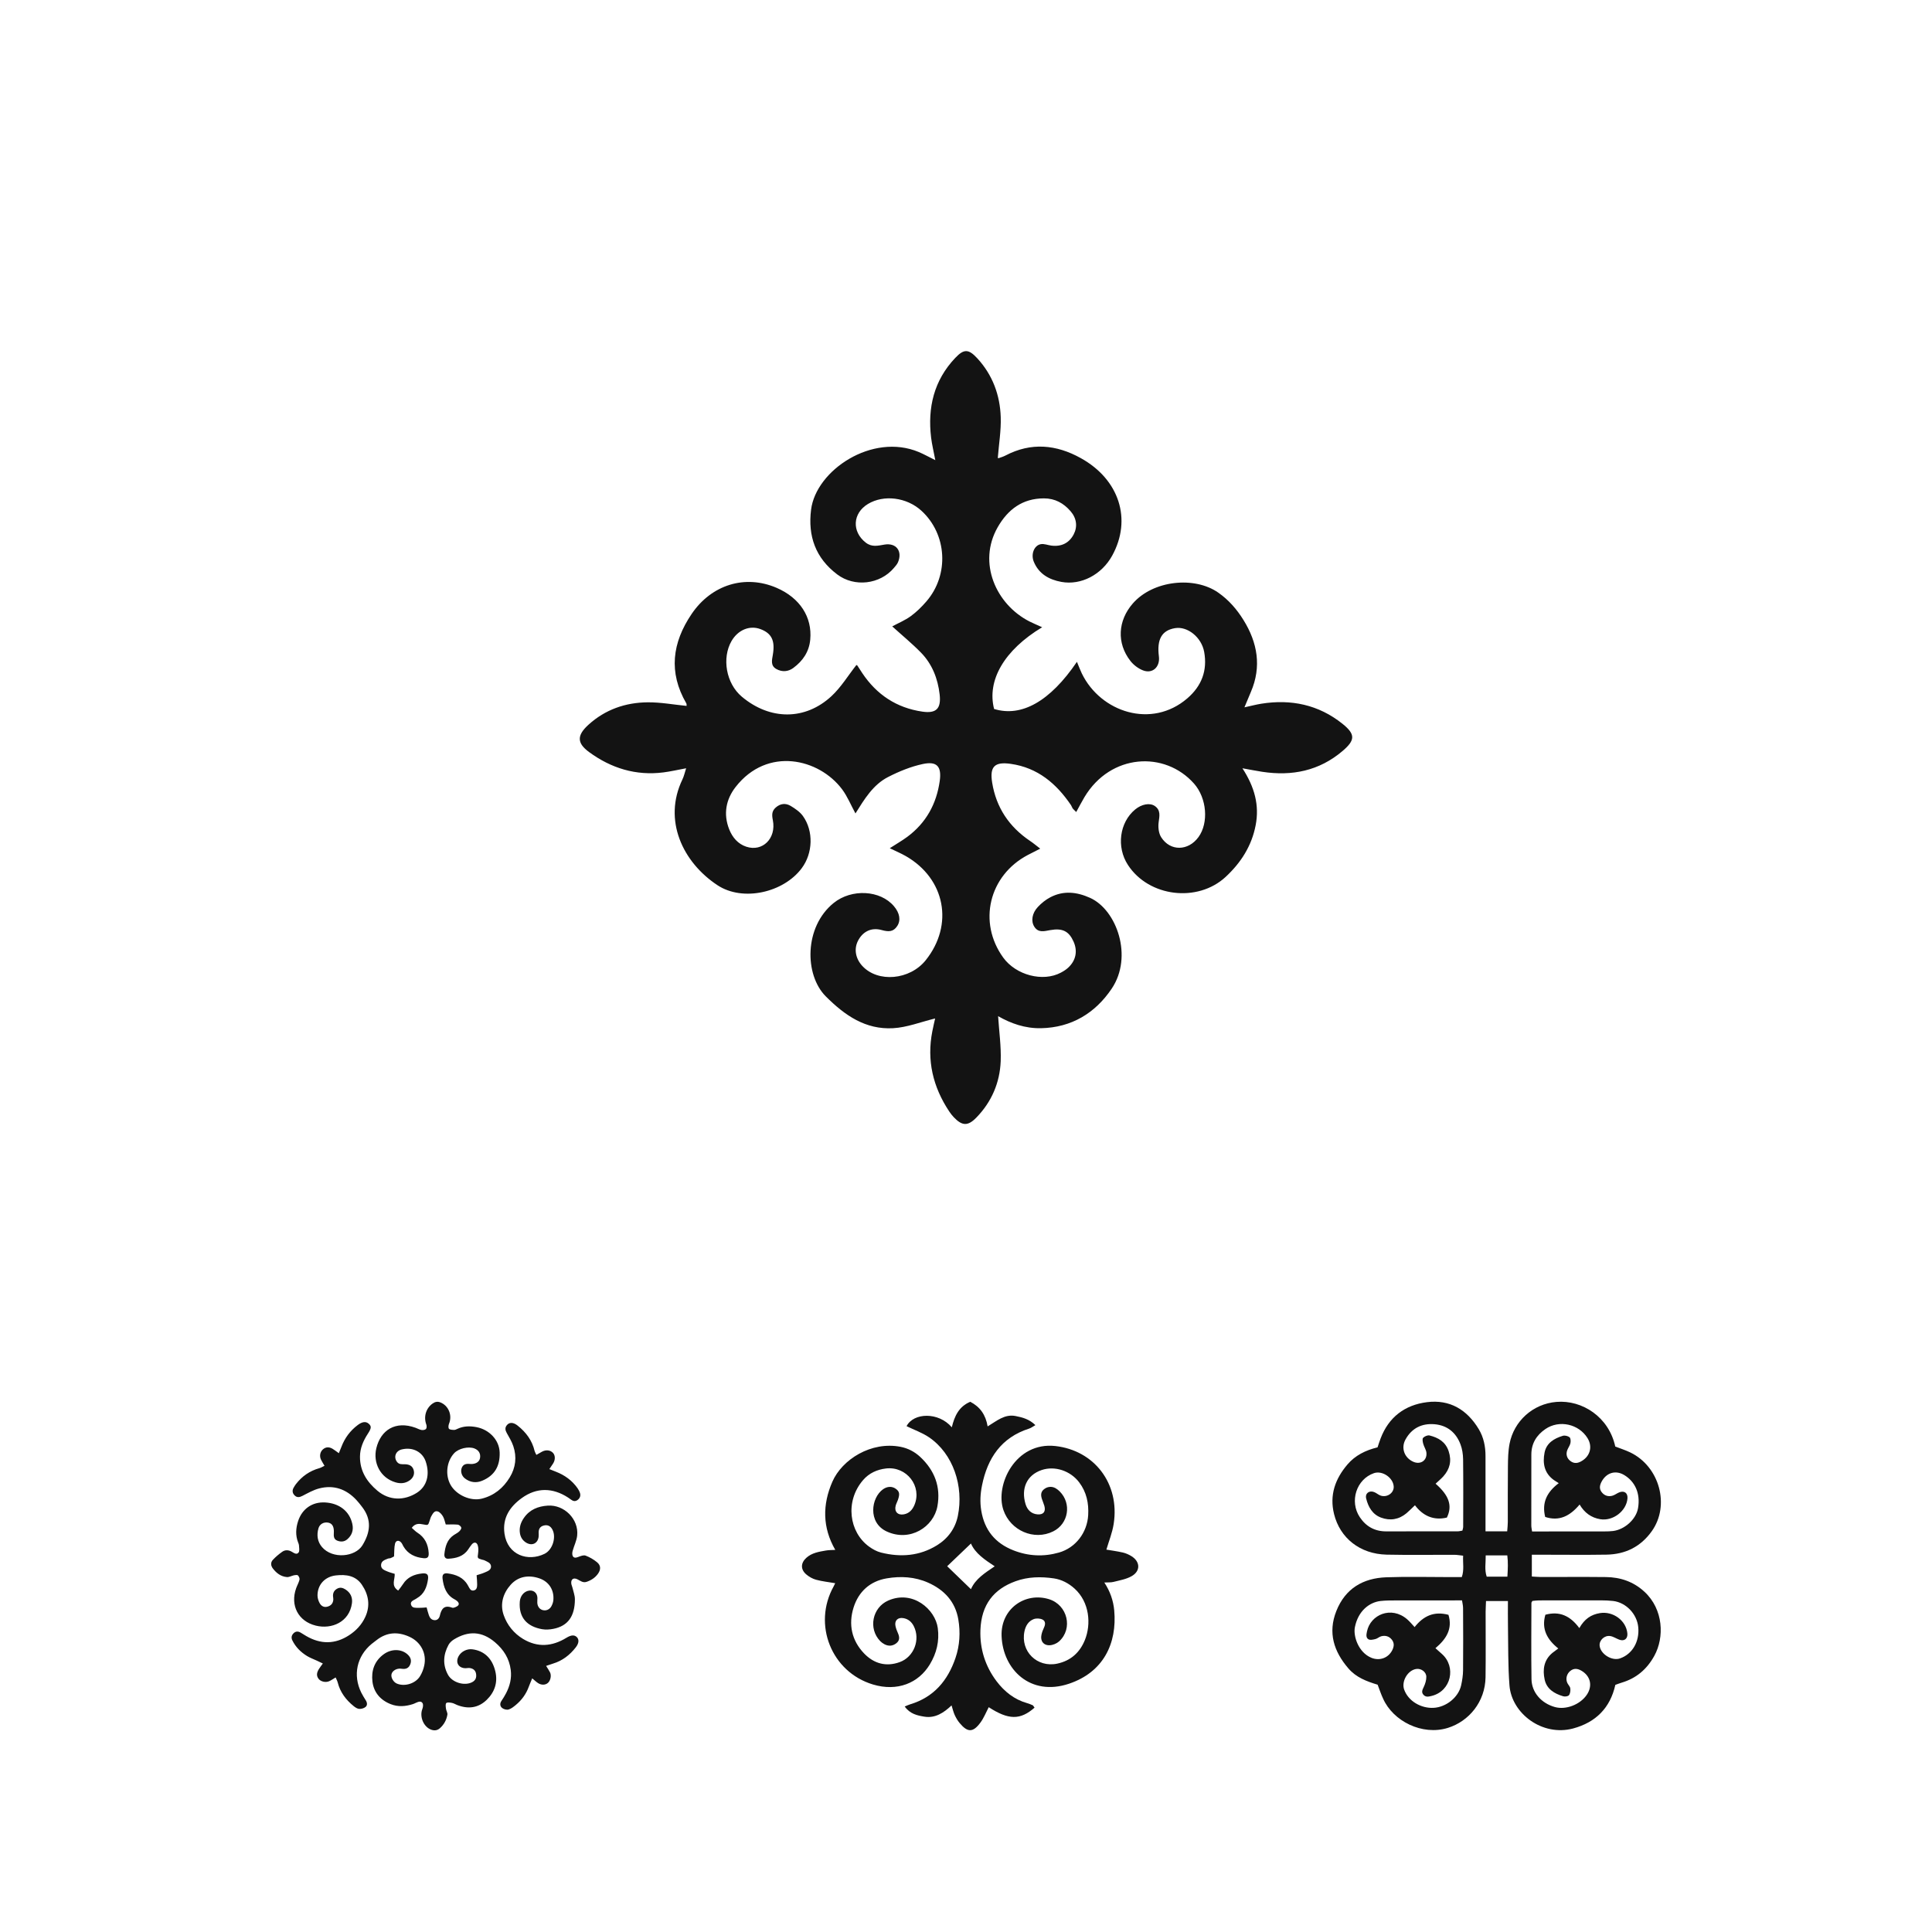 <?xml version="1.0" encoding="utf-8"?>
<!-- Generator: Adobe Illustrator 26.5.0, SVG Export Plug-In . SVG Version: 6.00 Build 0)  -->
<svg version="1.1" id="Layer_1" xmlns="http://www.w3.org/2000/svg" xmlns:xlink="http://www.w3.org/1999/xlink" x="0px" y="0px"
	 viewBox="0 0 500 500" style="enable-background:new 0 0 500 500;" xml:space="preserve">
<style type="text/css">
	.st0{fill:#131313;}
</style>
<path class="st0" d="M258.31,262.98c3.32,1.91,7,3.2,11.09,3.12c7.94-0.16,14.06-3.93,18.31-10.24c5.57-8.27,1.33-20.36-5.59-23.49
	c-3.44-1.55-6.86-1.94-10.27-0.17c-1.21,0.63-2.33,1.53-3.26,2.53c-1.51,1.61-1.82,3.67-0.91,5.1c1.05,1.65,2.56,1.16,4.14,0.88
	c3.19-0.57,4.82,0.32,6,2.94c1.11,2.45,0.65,4.89-1.35,6.76c-0.55,0.52-1.22,0.94-1.9,1.3c-4.67,2.5-11.64,0.67-14.94-3.89
	c-6.6-9.13-3.7-21.24,6.35-26.54c0.94-0.5,1.89-0.97,3.23-1.65c-1.02-0.78-1.78-1.43-2.62-1.99c-5.42-3.65-8.78-8.64-9.82-15.11
	c-0.66-4.13,0.61-5.45,4.84-4.84c6.93,0.99,11.78,5.09,15.57,10.69c0.17,0.25,0.25,0.58,0.42,0.83c0.17,0.24,0.41,0.42,0.93,0.94
	c0.74-1.35,1.4-2.63,2.13-3.86c6.77-11.29,20.8-12.02,28.35-3.5c3.34,3.77,3.82,10.17,1.17,13.83c-2.64,3.65-7.32,3.76-9.67,0.05
	c-0.66-1.04-0.82-2.62-0.65-3.88c0.22-1.61,0.56-3.1-0.97-4.18c-1.31-0.92-3.44-0.5-5.12,0.89c-4.05,3.35-4.88,9.72-1.86,14.35
	c5.4,8.29,18.03,9.81,25.28,3.1c3.98-3.69,6.76-8.05,7.78-13.4c0.98-5.11-0.24-9.81-3.43-14.72c2.02,0.36,3.56,0.67,5.12,0.91
	c7.72,1.18,14.79-0.24,20.85-5.43c3.22-2.76,3.32-4.28-0.1-7.01c-6.15-4.92-13.26-6.41-20.98-5.18c-1.37,0.22-2.71,0.58-4.37,0.94
	c0.62-1.48,1.13-2.74,1.67-3.99c2.82-6.56,1.7-12.78-1.91-18.6c-1.69-2.73-3.77-5.17-6.55-7.11c-6.15-4.29-16.85-3.19-22.09,2.81
	c-3.88,4.44-4.24,10.25-0.63,14.88c0.81,1.04,2.02,1.96,3.25,2.44c2.48,0.97,4.47-0.89,4.12-3.63c-0.56-4.43,0.77-6.74,4.21-7.3
	c3.18-0.52,6.81,2.33,7.51,6.15c0.87,4.8-0.64,8.83-4.37,12.03c-9.22,7.94-22.42,3.59-27.3-6.46c-0.44-0.91-0.79-1.87-1.26-3
	c-6.96,10.25-14.35,14.38-21.44,12.2c-1.89-7.39,2.61-15.23,12.44-21.15c-1.27-0.58-2.31-1-3.31-1.51
	c-8.61-4.4-13.46-15.15-8.2-24.37c2.63-4.6,6.42-7.47,11.98-7.47c2.85,0,5.08,1.24,6.88,3.32c1.6,1.84,1.85,4.04,0.79,6.04
	c-1.16,2.2-3.17,3.2-5.78,2.86c-0.91-0.12-1.85-0.52-2.7-0.37c-1.74,0.31-2.62,2.6-1.83,4.53c1.31,3.19,3.98,4.66,7.15,5.24
	c5.12,0.93,10.45-1.89,13.15-6.81c5.14-9.34,1.86-19.69-8.14-25.23c-6.34-3.52-12.87-4.14-19.5-0.66c-0.54,0.28-1.13,0.46-1.71,0.66
	c-0.12,0.04-0.3-0.07-0.26-0.06c0.28-3.54,0.87-7.05,0.76-10.53c-0.18-5.72-2.11-10.93-6.04-15.21c-2.29-2.49-3.49-2.5-5.75-0.11
	c-5.5,5.81-7.16,12.84-6.23,20.6c0.22,1.81,0.67,3.6,1.09,5.84c-1.68-0.83-2.94-1.54-4.27-2.1c-12.05-5.05-26.6,4.72-27.88,14.9
	c-0.87,6.87,1.17,12.55,6.76,16.77c4.47,3.38,11.08,2.58,14.67-1.67c0.4-0.47,0.84-0.95,1.07-1.5c1.19-2.83-0.46-5.06-3.5-4.55
	c-1.71,0.29-3.26,0.72-4.84-0.5c-3.67-2.85-3.43-7.62,0.57-10.02c4.11-2.46,9.99-1.72,13.8,1.74c6.66,6.07,7.28,16.58,1.31,23.49
	c-1.21,1.4-2.56,2.74-4.05,3.82c-1.46,1.06-3.17,1.77-4.79,2.64c2.52,2.29,5.11,4.41,7.44,6.79c2.9,2.97,4.36,6.73,4.83,10.82
	c0.42,3.68-0.87,4.98-4.49,4.45c-6.65-0.97-11.8-4.38-15.53-9.96c-0.43-0.64-0.83-1.3-1.26-1.94c-0.07-0.11-0.25-0.15-0.27-0.16
	c-2.14,2.72-3.96,5.75-6.45,8.06c-6.78,6.28-15.88,6.28-23.19,0.14c-4.13-3.47-5.19-10.05-2.67-14.41c1.66-2.86,4.66-4.12,7.44-3.1
	c2.91,1.07,3.88,2.95,3.25,6.66c-0.24,1.42-0.63,2.83,0.92,3.69c1.48,0.82,3.06,0.7,4.39-0.29c2.46-1.82,4.08-4.18,4.37-7.34
	c0.54-5.8-2.66-10.77-8.69-13.38c-8.16-3.52-16.86-0.84-22.01,6.76c-5.03,7.44-6.03,15.1-1.38,23.12c0.12,0.2,0.06,0.51,0.08,0.67
	c-3.37-0.33-6.73-0.96-10.08-0.93c-5.73,0.05-10.96,1.86-15.29,5.78c-3.05,2.76-3.05,4.76,0.14,7.1c5.71,4.18,12.1,6.16,19.22,5.26
	c1.84-0.23,3.65-0.66,5.89-1.07c-0.35,1.07-0.54,2.02-0.95,2.87c-5.1,10.56,0.06,21.46,9.07,27.4c6.56,4.32,17.1,1.91,21.8-4.41
	c2.89-3.87,3.1-9.61,0.3-13.51c-0.77-1.07-1.99-1.9-3.15-2.6c-1.29-0.78-2.66-0.66-3.87,0.4c-1.08,0.95-1.02,1.97-0.75,3.33
	c0.9,4.68-2.68,8.21-6.88,6.82c-2.15-0.71-3.58-2.38-4.42-4.49c-1.58-3.97-0.83-7.78,1.65-10.96c8.23-10.56,21.61-7.37,27.57,0.6
	c1.36,1.82,2.23,3.99,3.45,6.24c2.29-3.64,4.53-7.43,8.45-9.43c2.85-1.46,5.91-2.71,9.02-3.37c3.62-0.76,4.87,0.63,4.34,4.41
	c-0.83,5.91-3.53,10.84-8.39,14.44c-1.35,1-2.82,1.84-4.54,2.95c1.51,0.74,2.86,1.3,4.12,2.02c10.24,5.85,12.53,17.79,5.18,26.97
	c-4.11,5.13-12.38,5.87-16.42,1.46c-1.74-1.9-2.17-4.34-1.14-6.42c1.18-2.37,3.39-3.63,6.18-2.85c1.77,0.49,3.01,0.49,4.01-1.04
	c0.98-1.49,0.64-3.37-0.83-5.11c-3.52-4.2-10.97-4.62-15.63-0.85c-7.65,6.19-7.57,18.59-2.05,24.14c4.93,4.95,10.3,8.66,17.44,8.26
	c3.61-0.2,7.15-1.61,10.88-2.52c-0.19,0.85-0.48,2.07-0.72,3.29c-1.49,7.54,0.15,14.44,4.37,20.78c0.34,0.51,0.72,1.01,1.15,1.46
	c2.18,2.31,3.68,2.38,5.88,0.11c3.94-4.05,6.07-9.02,6.29-14.6C259.12,270.76,258.56,266.91,258.31,262.98z"/>
<g>
	<path class="st0" d="M356.53,436c-2.88-0.87-5.57-1.89-7.57-4.22c-3.77-4.39-5.34-9.23-3.12-14.84c2.31-5.83,6.91-8.52,12.93-8.74
		c5.45-0.2,10.92-0.05,16.38-0.05c1.03,0,2.06,0,3.16,0c0.66-1.85,0.24-3.6,0.35-5.54c-0.84-0.09-1.55-0.22-2.26-0.23
		c-5.84-0.02-11.67,0.09-17.51-0.04c-6.96-0.15-12.11-4.32-13.64-10.52c-1.21-4.89,0.3-9.09,3.45-12.79
		c2.01-2.37,4.69-3.7,7.81-4.46c0.25-0.73,0.49-1.52,0.79-2.3c2.11-5.54,6.27-8.66,11.99-9.39c5.91-0.75,10.37,1.94,13.4,6.96
		c1.28,2.12,1.77,4.52,1.76,7.02c-0.01,5.46,0,10.93,0,16.39c0,0.92,0,1.85,0,3.06c1.14,0,2.06,0,2.97,0c0.82,0,1.65,0,2.64,0
		c0.07-0.95,0.16-1.67,0.16-2.4c0.01-4.8-0.03-9.61,0.03-14.41c0.02-1.97,0.05-3.97,0.43-5.89c1.13-5.78,5.96-10.29,12.14-10.8
		c6.66-0.55,13.56,3.91,15.21,11.55c1.28,0.5,2.62,0.92,3.87,1.52c7.63,3.67,10.32,13.75,5.59,20.38c-2.9,4.07-6.87,6-11.76,6.08
		c-5.46,0.09-10.92,0.02-16.38,0.02c-0.92,0-1.84,0-2.91,0c0,1.97,0,3.71,0,5.64c0.78,0.04,1.5,0.12,2.22,0.12
		c5.65,0.01,11.3-0.04,16.94,0.02c3.77,0.04,7.16,1.19,10,3.82c4.9,4.53,5.18,11.77,2.54,16.56c-1.92,3.49-4.67,5.82-8.46,6.95
		c-0.53,0.16-1.05,0.36-1.63,0.57c-1.33,5.99-5.09,9.71-10.91,11.28c-7.99,2.15-15.93-3.87-16.49-11.14
		c-0.4-5.15-0.3-10.34-0.39-15.51c-0.04-2.05-0.01-4.1-0.01-6.33c-1.97,0-3.7,0-5.67,0c-0.03,0.95-0.09,1.86-0.1,2.77
		c-0.01,5.65,0.06,11.3-0.02,16.95c-0.1,6.42-4.34,11.42-9.74,13.11c-6.66,2.08-14.2-1.76-16.77-7.56
		C357.43,438.52,357.05,437.36,356.53,436z M371.49,426.55c0.69,0.61,1.17,1.05,1.66,1.48c3.77,3.32,2.45,9.63-2.66,10.88
		c-0.79,0.19-1.47,0.36-2.07-0.27c-0.64-0.67-0.31-1.3,0.04-2.04c0.39-0.81,0.68-1.76,0.67-2.65c-0.01-1.27-1.33-2.19-2.56-2.03
		c-2.24,0.3-3.93,3.2-3.18,5.33c1.08,3.04,4.42,4.9,7.59,4.74c3.27-0.16,6.46-2.7,7.16-5.82c0.28-1.28,0.49-2.6,0.5-3.9
		c0.05-5.37,0.03-10.73,0-16.1c0-0.7-0.19-1.39-0.27-1.99c-5.92,0-11.55-0.01-17.18,0.01c-1.32,0-2.64,0-3.94,0.15
		c-2.83,0.34-5.77,2.52-6.61,6.8c-0.45,2.28,0.9,6.5,4.26,7.89c2.11,0.87,4.39,0.09,5.43-1.99c0.44-0.89,0.56-1.79-0.09-2.65
		c-0.71-0.93-1.68-1.2-2.76-0.93c-0.53,0.13-0.97,0.59-1.5,0.72c-0.59,0.15-1.37,0.33-1.82,0.07c-0.69-0.4-0.56-1.21-0.39-2.01
		c0.89-4.39,6.3-6.7,10.39-3.18c0.68,0.58,1.25,1.29,1.94,2.03c2.3-2.91,5.03-4.16,8.76-3.18
		C375.96,421.53,374.33,424.16,371.49,426.55z M366.19,389.56c-0.84,0.79-1.49,1.47-2.2,2.07c-1.97,1.64-4.24,2-6.59,1.12
		c-2.2-0.82-3.29-2.73-3.83-4.91c-0.34-1.33,0.74-2.19,2.04-1.7c0.61,0.23,1.12,0.73,1.73,0.93c1.68,0.54,3.44-0.72,3.35-2.35
		c-0.12-2.29-2.94-4.21-5.11-3.47c-4.54,1.56-6.4,7.3-3.66,11.4c1.63,2.44,3.91,3.69,6.89,3.67c6.12-0.03,12.23,0,18.35-0.01
		c0.44,0,0.87-0.12,1.31-0.19c0.09-0.43,0.2-0.7,0.2-0.96c0.01-5.84,0.05-11.67-0.02-17.51c-0.02-1.29-0.22-2.65-0.68-3.86
		c-1.16-3.06-3.44-4.93-6.73-5.2c-3.26-0.27-5.88,1.01-7.5,3.95c-1.23,2.23-0.27,4.79,2.08,5.79c1.82,0.77,3.52-0.36,3.34-2.34
		c-0.07-0.8-0.62-1.54-0.83-2.34c-0.14-0.5-0.28-1.27-0.03-1.54c0.38-0.4,1.18-0.74,1.68-0.61c2.25,0.57,4.13,1.62,4.94,4.1
		c0.82,2.51,0.29,4.61-1.4,6.5c-0.61,0.67-1.32,1.25-1.99,1.88c3.54,3.09,4.39,5.75,2.92,8.77
		C370.95,393.57,368.23,392.26,366.19,389.56z M408.73,421.35c1.34-2.37,3.03-3.5,5.33-3.88c3.37-0.55,6.77,1.89,7.1,5.23
		c0.14,1.4-0.8,2.14-2.11,1.64c-0.78-0.29-1.51-0.8-2.31-0.93c-1.5-0.24-2.87,1.08-2.76,2.46c0.18,2.17,3.15,4.05,5.26,3.33
		c3.2-1.09,5.1-4.34,4.74-8.08c-0.33-3.42-3.14-6.38-6.5-6.79c-1.02-0.12-2.07-0.15-3.1-0.16c-5.36-0.01-10.73-0.01-16.09,0.01
		c-0.62,0-1.24,0.1-1.71,0.14c-0.17,0.31-0.25,0.39-0.25,0.47c-0.01,6.59-0.08,13.18,0.02,19.77c0.05,3.45,2.58,6.27,6.09,7.23
		c2.82,0.77,6.45-0.62,8.19-3.13c1.59-2.3,1.04-4.88-1.35-6.28c-1.11-0.65-2.03-0.63-2.88,0.05c-0.91,0.73-1.26,1.96-0.81,3.04
		c0.21,0.52,0.73,0.95,0.8,1.47c0.08,0.58-0.01,1.33-0.34,1.77c-0.24,0.31-1.05,0.42-1.51,0.28c-2.26-0.67-4.25-1.86-4.78-4.3
		c-0.56-2.58-0.23-5.09,2.02-6.94c0.42-0.34,0.86-0.65,1.5-1.13c-2.88-2.3-4.4-5.02-3.34-8.73
		C403.59,416.9,406.37,418.15,408.73,421.35z M403.4,383.84c-0.7-0.45-1.02-0.63-1.31-0.84c-2.46-1.79-2.89-4.35-2.36-7.06
		c0.48-2.48,2.47-3.67,4.71-4.35c0.52-0.16,1.33,0.03,1.76,0.37c0.3,0.25,0.33,1.05,0.22,1.54c-0.14,0.62-0.58,1.18-0.81,1.79
		c-0.4,1.06-0.12,2.08,0.75,2.77c0.8,0.64,1.64,0.73,2.62,0.25c2.48-1.22,3.3-3.82,1.86-6.14c-2.28-3.66-7.32-4.77-10.88-2.34
		c-2.31,1.58-3.65,3.73-3.65,6.62c0,6.12-0.02,12.24-0.01,18.37c0,0.44,0.11,0.89,0.2,1.52c0.77,0,1.41,0,2.05,0
		c5.55,0,11.11,0,16.66-0.01c0.75,0,1.51-0.02,2.25-0.11c2.99-0.37,5.96-3.01,6.46-5.9c0.68-3.96-0.88-6.94-3.54-8.56
		c-2.28-1.39-4.69-0.62-5.92,1.75c-0.47,0.91-0.61,1.78,0.03,2.63c0.69,0.91,1.67,1.25,2.76,0.96c0.62-0.16,1.16-0.61,1.76-0.86
		c1.34-0.55,2.28,0.13,2.18,1.53c-0.25,3.27-3.75,5.95-7.05,5.4c-2.34-0.39-4.08-1.67-5.34-3.8c-2.48,2.97-5.27,4.41-8.91,3.21
		C398.98,388.87,400.33,386.16,403.4,383.84z M390.11,408.04c0.13-2.02,0.2-3.74-0.02-5.51c-1.95,0-3.67,0-5.59,0
		c0.03,1.95-0.35,3.75,0.26,5.51C386.54,408.04,388.2,408.04,390.11,408.04z"/>
	<path class="st0" d="M267.74,441.94c-3.71,3.25-6.73,3.2-11.86-0.12c-0.7,1.34-1.26,2.79-2.15,3.99c-1.92,2.6-3.31,2.59-5.37,0.12
		c-0.52-0.62-0.94-1.34-1.28-2.08c-0.34-0.73-0.51-1.54-0.82-2.49c-2.02,1.92-4.25,3.37-7.04,2.91c-1.79-0.29-3.71-0.69-5.08-2.63
		c0.66-0.27,1.03-0.45,1.43-0.57c6.11-1.84,9.71-6.14,11.71-11.99c1.11-3.26,1.3-6.65,0.73-9.99c-0.78-4.57-3.63-7.64-7.81-9.5
		c-3.44-1.53-7.1-1.73-10.72-1.11c-4.3,0.73-7.27,3.41-8.57,7.53c-1.38,4.39-0.5,8.54,2.72,11.9c2.53,2.63,5.7,3.53,9.25,2.23
		c3.65-1.34,5.36-5.8,3.61-9.28c-0.56-1.12-1.44-1.88-2.7-2.09c-1.45-0.25-2.33,0.64-2.04,2.04c0.13,0.62,0.36,1.23,0.62,1.81
		c0.45,1.01,0.55,1.93-0.44,2.68c-0.98,0.74-2.02,0.77-3.07,0.21c-0.39-0.21-0.77-0.49-1.08-0.81c-3.12-3.24-2.02-8.67,2.09-10.48
		c6.36-2.8,12.18,2.28,12.83,7.12c0.45,3.41-0.31,6.5-2.05,9.39c-2.93,4.86-8.41,7.11-14.74,5.21
		c-10.74-3.23-15.65-15.54-10.16-25.39c0.13-0.24,0.24-0.49,0.4-0.82c-1.67-0.29-3.34-0.46-4.93-0.89
		c-0.93-0.25-1.86-0.78-2.59-1.41c-1.48-1.29-1.41-2.94,0.04-4.26c1.42-1.29,3.24-1.58,5.03-1.89c0.79-0.14,1.61-0.12,2.47-0.17
		c-3.36-5.82-3.33-11.75-0.75-17.65c2.51-5.74,10.03-10.52,17.67-9.02c1.91,0.38,3.6,1.26,5.04,2.59c3.74,3.48,5.39,7.77,4.47,12.8
		c-0.97,5.33-7.09,9.32-13.15,6.5c-4.9-2.29-4.02-8.72-0.92-10.91c1.08-0.76,2.31-0.83,3.29-0.13c0.96,0.69,1.1,1.33,0.56,2.89
		c-0.18,0.51-0.46,1-0.59,1.52c-0.38,1.51,0.56,2.5,2.13,2.21c1.37-0.25,2.2-1.16,2.73-2.41c2.04-4.83-2-10.08-7.34-9.46
		c-2.33,0.27-4.4,1.2-5.96,3.02c-4.72,5.5-3.6,13.44,1.55,17.19c0.93,0.68,2.03,1.29,3.14,1.56c5.04,1.25,9.93,0.9,14.45-1.89
		c2.85-1.76,4.73-4.35,5.4-7.59c1.58-7.7-1.21-16.11-7.46-20.36c-1.77-1.2-3.87-1.93-5.81-2.88c1.8-3.51,8.24-3.75,11.71,0.29
		c0.69-2.89,1.84-5.38,4.77-6.6c2.51,1.29,3.99,3.33,4.5,6.37c2.35-1.41,4.4-3.25,7.25-2.68c1.79,0.35,3.53,0.81,5.11,2.35
		c-0.64,0.36-1.1,0.73-1.63,0.9c-7.21,2.31-10.77,7.65-12.19,14.73c-0.43,2.14-0.56,4.27-0.19,6.5c0.84,5.07,3.63,8.44,8.33,10.28
		c3.84,1.51,7.82,1.7,11.77,0.57c4.35-1.24,7.31-5.19,7.57-9.67c0.18-3.1-0.42-5.97-2.33-8.5c-2.26-2.99-6.3-4.35-9.73-3.18
		c-3.86,1.32-5.36,4.79-4.15,8.81c0.44,1.46,1.45,2.53,3.12,2.66c1.51,0.11,2.16-0.71,1.75-2.2c-0.17-0.61-0.45-1.19-0.64-1.8
		c-0.29-0.91-0.34-1.78,0.51-2.48c0.86-0.71,2.01-0.87,3.04-0.29c0.39,0.22,0.75,0.52,1.07,0.84c3.13,3.14,2.27,8.37-1.7,10.33
		c-4.95,2.46-11.04-0.2-12.87-5.5c-2.25-6.53,3.12-17.74,13.43-16.59c10.08,1.13,16.72,9.72,15.1,20.14
		c-0.35,2.29-1.25,4.49-1.89,6.67c1.24,0.21,2.77,0.41,4.26,0.75c0.78,0.18,1.56,0.53,2.24,0.95c2.3,1.44,2.37,3.88-0.02,5.2
		c-1.38,0.77-3.05,1.05-4.62,1.45c-0.68,0.18-1.43,0.1-2.39,0.16c1.51,2.31,2.33,4.69,2.56,7.23c0.77,8.51-2.78,15.98-11.72,18.97
		c-9.98,3.34-17.09-3.69-17.43-12.31c-0.28-7.14,6.15-11.48,12.28-9.57c4.79,1.49,6.27,7.61,2.59,10.93
		c-0.62,0.55-1.58,0.95-2.41,0.99c-1.62,0.07-2.49-1.13-2.14-2.72c0.13-0.62,0.36-1.23,0.63-1.8c0.41-0.84,0.48-1.73-0.38-2.14
		c-0.65-0.31-1.62-0.36-2.29-0.09c-1.35,0.53-2.07,1.74-2.36,3.15c-1.08,5.17,3.27,9.45,8.46,8.36c3.5-0.74,5.85-2.86,7.17-6.1
		c1.68-4.13,1.21-9.83-2.68-13.34c-1.55-1.39-3.34-2.32-5.31-2.62c-3.35-0.49-6.71-0.45-9.97,0.74c-5.61,2.04-8.83,6.03-9.07,12.63
		c-0.17,4.85,1.24,9.36,4.2,13.27c2.02,2.66,4.56,4.69,7.85,5.63c0.52,0.15,1.03,0.35,1.53,0.58
		C267.42,441.42,267.5,441.63,267.74,441.94z M245.13,405.34c1.95,1.88,4.05,3.91,6.15,5.94c1.15-2.66,3.63-4.21,6.15-5.92
		c-2.57-1.7-5.03-3.33-6.15-5.9C249.13,401.52,247.06,403.5,245.13,405.34z"/>
	<g>
		<path class="st0" d="M136.84,436.55c-0.69,1.89-1.84,3.45-3.38,4.72c-0.56,0.46-1.18,0.96-1.85,1.15
			c-0.49,0.14-1.23-0.06-1.64-0.38c-0.55-0.43-0.67-1.13-0.22-1.81c0.44-0.66,0.87-1.34,1.23-2.04c0.97-1.88,1.47-3.85,1.2-6.01
			c-0.37-2.97-1.85-5.26-4.06-7.15c-3.41-2.91-6.92-3.02-10.65-0.74c-0.55,0.34-1.1,0.85-1.4,1.41c-1.36,2.52-1.54,5.14-0.14,7.71
			c1.12,2.05,4.29,2.97,6.27,1.93c0.85-0.45,1.16-1.14,1.01-2.14c-0.15-0.93-0.75-1.37-1.6-1.51c-0.35-0.06-0.73,0.04-1.09,0.04
			c-1.86,0.01-2.73-1.49-1.82-3.13c0.67-1.2,2.17-1.95,3.57-1.76c3.05,0.4,5.13,2.36,5.92,5.7c0.68,2.86-0.17,5.37-2.22,7.37
			c-2.19,2.14-4.83,2.44-7.65,1.35c-0.46-0.18-0.89-0.46-1.36-0.55c-0.49-0.09-1.21-0.21-1.46,0.04c-0.26,0.26-0.14,0.97-0.08,1.47
			c0.07,0.53,0.45,1.07,0.36,1.55c-0.23,1.35-0.86,2.53-1.91,3.47c-0.67,0.6-1.42,0.69-2.22,0.42c-2.01-0.68-3.13-3.37-2.35-5.37
			c0.18-0.46,0.28-1.15,0.05-1.52c-0.38-0.63-1.07-0.36-1.65-0.11c-0.28,0.12-0.55,0.27-0.84,0.36c-1.91,0.61-3.83,0.77-5.75,0.01
			c-2.67-1.05-4.38-3.04-4.72-5.83c-0.34-2.8,0.5-5.34,2.94-7.1c2.04-1.47,4.66-1.39,6.25,0.16c0.77,0.75,0.96,1.58,0.58,2.5
			c-0.38,0.94-1.1,1.25-2.07,1.13c-0.24-0.03-0.49-0.06-0.73-0.05c-1.02,0.05-1.9,0.7-2.05,1.5c-0.16,0.85,0.52,2,1.4,2.37
			c2.03,0.85,4.84,0,6.01-1.94c0.5-0.82,0.87-1.77,1.07-2.71c0.69-3.18-0.9-6.15-3.86-7.48c-2.99-1.35-5.81-1.19-8.45,0.86
			c-0.43,0.34-0.88,0.66-1.31,1.01c-3.84,3.19-4.89,8.09-2.68,12.58c0.35,0.71,0.78,1.38,1.2,2.06c0.36,0.59,0.42,1.26-0.09,1.67
			c-0.41,0.34-1.08,0.53-1.62,0.5c-0.5-0.03-1.03-0.38-1.45-0.72c-1.99-1.61-3.49-3.58-4.13-6.12c-0.11-0.43-0.34-0.84-0.54-1.3
			c-0.66,0.39-1.16,0.76-1.71,0.99c-0.93,0.39-2.15,0.07-2.69-0.62c-0.58-0.75-0.56-1.54,0.08-2.55c0.28-0.45,0.61-0.87,1.01-1.43
			c-0.62-0.29-1.1-0.52-1.58-0.75c-0.83-0.39-1.71-0.7-2.48-1.17c-1.64-1-2.98-2.32-3.84-4.08c-0.34-0.7-0.19-1.33,0.34-1.84
			c0.56-0.54,1.2-0.53,1.85-0.13c0.47,0.29,0.93,0.58,1.41,0.86c3.73,2.16,7.44,2.17,11.07-0.19c1.82-1.18,3.3-2.75,4.21-4.74
			c1.35-2.93,0.87-5.77-0.88-8.35c-1.61-2.37-4.09-2.7-6.71-2.41c-2.83,0.32-4.73,2.34-4.77,5.13c-0.01,0.69,0.22,1.46,0.56,2.06
			c0.4,0.71,1.08,1.16,2.01,0.9c0.93-0.26,1.45-0.84,1.52-1.83c0.02-0.3-0.07-0.61-0.08-0.91c-0.04-0.88,0.35-1.54,1.12-1.94
			c0.73-0.39,1.41-0.21,2.08,0.21c1.33,0.84,1.9,2.08,1.7,3.59c-0.66,4.87-5.27,6.8-9.34,5.79c-4.57-1.12-6.68-5.25-5.1-9.68
			c0.27-0.75,0.68-1.45,0.87-2.21c0.08-0.33-0.14-0.84-0.4-1.1c-0.18-0.18-0.66-0.11-0.99-0.05c-0.64,0.13-1.27,0.52-1.88,0.47
			c-1.55-0.13-2.72-1.03-3.64-2.24c-0.55-0.72-0.59-1.56,0-2.2c0.73-0.79,1.58-1.5,2.46-2.12c0.75-0.52,1.64-0.47,2.44,0
			c0.59,0.34,1.29,0.87,1.78,0.19c0.31-0.43,0.1-1.23,0.09-1.86c-0.01-0.24-0.12-0.47-0.21-0.7c-0.72-1.85-0.62-3.69-0.01-5.56
			c1.04-3.16,3.64-4.99,6.96-4.82c3.69,0.19,6.35,2.27,7.07,5.56c0.35,1.57-0.08,2.92-1.3,3.97c-0.76,0.66-1.67,0.72-2.59,0.36
			c-0.93-0.36-0.95-1.17-0.9-2c0.01-0.24,0.02-0.49,0-0.73c-0.08-1.16-0.59-1.81-1.55-1.95c-1.1-0.17-2.1,0.4-2.42,1.47
			c-0.51,1.75-0.27,3.47,0.9,4.85c2.73,3.21,8.62,2.59,10.48-0.45c2.04-3.33,2.46-6.59-0.06-9.88c-0.48-0.63-0.97-1.26-1.51-1.84
			c-2.63-2.83-5.87-3.96-9.63-2.99c-1.51,0.39-2.91,1.2-4.32,1.92c-0.74,0.38-1.39,0.51-2.01-0.09c-0.59-0.57-0.71-1.27-0.29-2.01
			c0.18-0.32,0.37-0.63,0.59-0.92c1.58-2.05,3.59-3.45,6.1-4.15c0.43-0.12,0.82-0.38,1.31-0.61c-0.36-0.63-0.66-1.08-0.9-1.57
			c-0.46-0.95-0.24-2.05,0.49-2.68c0.74-0.64,1.59-0.7,2.54-0.12c0.51,0.31,0.97,0.68,1.58,1.11c0.27-0.65,0.48-1.15,0.67-1.65
			c0.87-2.29,2.27-4.18,4.24-5.65c1.16-0.86,2.08-0.98,2.82-0.33c0.73,0.64,0.72,1.15-0.2,2.56c-1.19,1.82-2.05,3.76-2.06,5.98
			c-0.01,3.71,1.76,6.49,4.52,8.81c3.11,2.61,6.97,2.58,10.21,0.52c2.63-1.67,3.43-4.77,2.26-8.15c-0.79-2.27-3.16-3.76-6.12-3.08
			c-1.66,0.38-2.22,2.02-1.28,3.25c0.54,0.7,1.28,0.59,2.01,0.6c1.25,0.03,1.96,0.48,2.27,1.43c0.33,1.02-0.02,2.04-0.99,2.73
			c-1.13,0.81-2.37,0.91-3.67,0.53c-3.97-1.16-5.88-5.09-4.98-8.83c1.13-4.69,4.94-7.2,10.17-5.29c0.52,0.19,1.01,0.48,1.54,0.57
			c0.37,0.06,0.92-0.02,1.14-0.27c0.21-0.23,0.21-0.8,0.09-1.13c-0.75-2.02-0.1-4.25,1.64-5.46c0.59-0.41,1.2-0.57,1.9-0.32
			c2.19,0.8,3.24,3.34,2.34,5.54c-0.16,0.39-0.24,1.05-0.02,1.31c0.24,0.28,0.86,0.29,1.31,0.31c0.28,0.01,0.59-0.14,0.86-0.27
			c1.62-0.76,3.28-0.78,5.01-0.44c3.23,0.64,5.85,3.29,5.94,6.57c0.1,3.62-1.4,5.98-4.51,7.28c-1.55,0.65-3.13,0.47-4.5-0.6
			c-0.82-0.64-1.14-1.75-0.84-2.63c0.34-1,1.12-1.2,2.05-1.11c0.24,0.02,0.49,0.03,0.73,0.01c1.11-0.09,1.84-0.66,1.99-1.55
			c0.19-1.14-0.33-2.02-1.44-2.46c-1.56-0.61-4.12-0.01-5.27,1.24c-1.97,2.15-2.35,5.67-0.89,8.22c1.49,2.59,5.12,4.24,8.03,3.53
			c3.18-0.78,5.57-2.72,7.25-5.49c1.55-2.54,1.88-5.29,0.93-8.11c-0.4-1.2-1.09-2.31-1.71-3.43c-0.4-0.72-0.49-1.37,0.07-2.02
			c0.54-0.63,1.29-0.72,2.16-0.26c0.21,0.11,0.42,0.26,0.61,0.41c2.17,1.72,3.75,3.84,4.39,6.58c0.07,0.28,0.24,0.53,0.45,0.99
			c0.55-0.32,1-0.58,1.46-0.83c1.04-0.56,2.18-0.42,2.86,0.33c0.59,0.66,0.61,1.78,0.01,2.73c-0.28,0.45-0.58,0.88-0.97,1.45
			c0.68,0.27,1.18,0.48,1.68,0.67c2.28,0.88,4.2,2.26,5.61,4.27c0.27,0.39,0.52,0.83,0.65,1.29c0.2,0.71-0.04,1.33-0.65,1.77
			c-0.59,0.42-1.14,0.31-1.68-0.1c-0.24-0.18-0.5-0.36-0.75-0.53c-4-2.6-8.15-2.66-11.99,0.12c-3.07,2.22-5.06,5.12-4.48,9.22
			c0.79,5.55,6.07,7.32,10.37,5.21c2.09-1.03,3.06-4.28,2.05-6.23c-0.5-0.97-1.25-1.34-2.25-1.09c-0.89,0.22-1.32,0.82-1.33,1.73
			c0,0.37,0.03,0.74,0,1.1c-0.16,1.75-1.65,2.52-3.17,1.64c-0.96-0.56-1.52-1.44-1.68-2.51c-0.22-1.46,0.22-2.78,1.06-3.97
			c1.49-2.13,3.67-2.98,6.15-3.14c4.26-0.29,8.05,3.5,7.61,7.74c-0.14,1.36-0.82,2.66-1.18,4c-0.11,0.41-0.15,0.97,0.04,1.32
			c0.32,0.58,0.87,0.43,1.45,0.21c0.59-0.23,1.37-0.53,1.88-0.33c1.06,0.4,2.1,1.01,2.97,1.73c0.99,0.82,0.98,1.89,0.23,2.95
			c-0.73,1.03-1.74,1.69-2.94,2.1c-0.96,0.33-1.62-0.27-2.38-0.65c-1.02-0.51-1.71-0.03-1.6,1.08c0.04,0.36,0.22,0.7,0.3,1.05
			c0.23,1.01,0.64,2.02,0.64,3.03c-0.01,4.4-1.8,6.92-5.58,7.66c-0.95,0.19-1.98,0.25-2.92,0.09c-3.85-0.69-6.08-2.97-5.76-7.14
			c0.1-1.35,0.94-2.44,2.06-2.77c1.34-0.39,2.45,0.41,2.5,1.81c0.01,0.43-0.06,0.86-0.03,1.28c0.06,0.98,0.62,1.69,1.44,1.89
			c0.85,0.2,1.7-0.13,2.19-0.98c0.26-0.47,0.46-1.02,0.52-1.54c0.26-2.64-1.1-4.85-3.62-5.71c-2.78-0.95-5.48-0.51-7.42,1.66
			c-1.94,2.17-2.82,4.96-1.81,7.85c0.9,2.59,2.64,4.73,5,6.16c3.77,2.28,7.56,1.98,11.26-0.3c1.19-0.73,2.05-0.78,2.67-0.16
			c0.61,0.61,0.57,1.57-0.28,2.66c-1.54,1.97-3.45,3.46-5.88,4.19c-0.56,0.17-1.11,0.37-1.79,0.6c0.39,0.64,0.75,1.14,1.01,1.67
			c0.41,0.82,0.13,2.12-0.52,2.71c-0.64,0.59-1.68,0.64-2.56,0.08c-0.46-0.29-0.85-0.68-1.53-1.24
			C137.39,435.21,137.08,435.87,136.84,436.55z M104.28,409.99c1.14-1.82,2.9-2.55,4.93-2.78c1.3-0.14,1.74,0.26,1.55,1.54
			c-0.29,2-0.98,3.8-2.87,4.87c-0.11,0.06-0.2,0.14-0.31,0.2c-0.6,0.37-1.52,0.62-1.17,1.57c0.31,0.84,1.21,0.69,1.93,0.72
			c0.66,0.02,1.32-0.06,2.07-0.11c0.21,0.74,0.36,1.38,0.58,2c0.23,0.66,0.62,1.21,1.4,1.29c0.86,0.09,1.3-0.55,1.44-1.16
			c0.41-1.78,1.14-2.83,3.19-2.06c0.32,0.12,0.84-0.12,1.2-0.32c0.63-0.33,0.67-0.83,0.16-1.33c-0.22-0.21-0.48-0.38-0.75-0.52
			c-2.13-1.13-2.81-3.12-3.09-5.32c-0.14-1.07,0.27-1.53,1.35-1.38c2.12,0.29,4.03,1.03,5.17,3.04c0.06,0.11,0.12,0.22,0.18,0.32
			c0.3,0.53,0.55,1.19,1.32,1.06c0.85-0.15,0.93-0.89,0.93-1.57c0.01-0.72-0.08-1.45-0.14-2.38c0.62-0.21,1.32-0.38,1.96-0.66
			c0.76-0.34,1.8-0.62,1.77-1.62c-0.03-0.96-1.05-1.24-1.8-1.62c-0.16-0.08-0.36-0.07-0.53-0.13c-1.23-0.36-1.19-0.38-1.02-1.62
			c0.09-0.7,0.12-1.48-0.1-2.12c-0.28-0.83-0.97-0.87-1.53-0.21c-0.35,0.42-0.65,0.89-0.96,1.34c-1.24,1.8-3.11,2.26-5.13,2.37
			c-0.81,0.04-1.07-0.53-1-1.22c0.21-1.93,0.69-3.74,2.44-4.91c0.46-0.31,0.97-0.54,1.37-0.91c0.28-0.26,0.62-0.72,0.56-1.01
			c-0.07-0.32-0.55-0.73-0.89-0.77c-1.01-0.1-2.04-0.04-3.13-0.04c-0.25-0.75-0.37-1.5-0.73-2.1c-0.31-0.53-0.83-1.14-1.37-1.29
			c-0.84-0.25-1.25,0.58-1.62,1.21c-0.21,0.36-0.31,0.79-0.45,1.2c-0.39,1.2-0.39,1.21-1.64,0.96c-1.04-0.21-2.06-0.34-2.99,0.88
			c0.51,0.44,0.94,0.92,1.46,1.25c1.93,1.22,2.78,3.02,2.92,5.22c0.07,1.1-0.26,1.49-1.35,1.39c-2.17-0.22-4.01-1.07-5.17-3.03
			c-0.19-0.32-0.31-0.67-0.54-0.96c-0.58-0.75-1.43-0.67-1.65,0.24c-0.23,0.98-0.17,2.02-0.25,3.29c-0.14,0.07-0.48,0.28-0.86,0.43
			c-0.22,0.09-0.5,0.05-0.72,0.14c-0.79,0.32-1.72,0.59-1.78,1.63c-0.06,1.08,0.88,1.37,1.65,1.7c0.6,0.26,1.24,0.41,1.88,0.61
			c0.09,1.5-1.04,3.07,0.9,4.33C103.51,411.05,103.93,410.54,104.28,409.99z"/>
	</g>
</g>
</svg>
